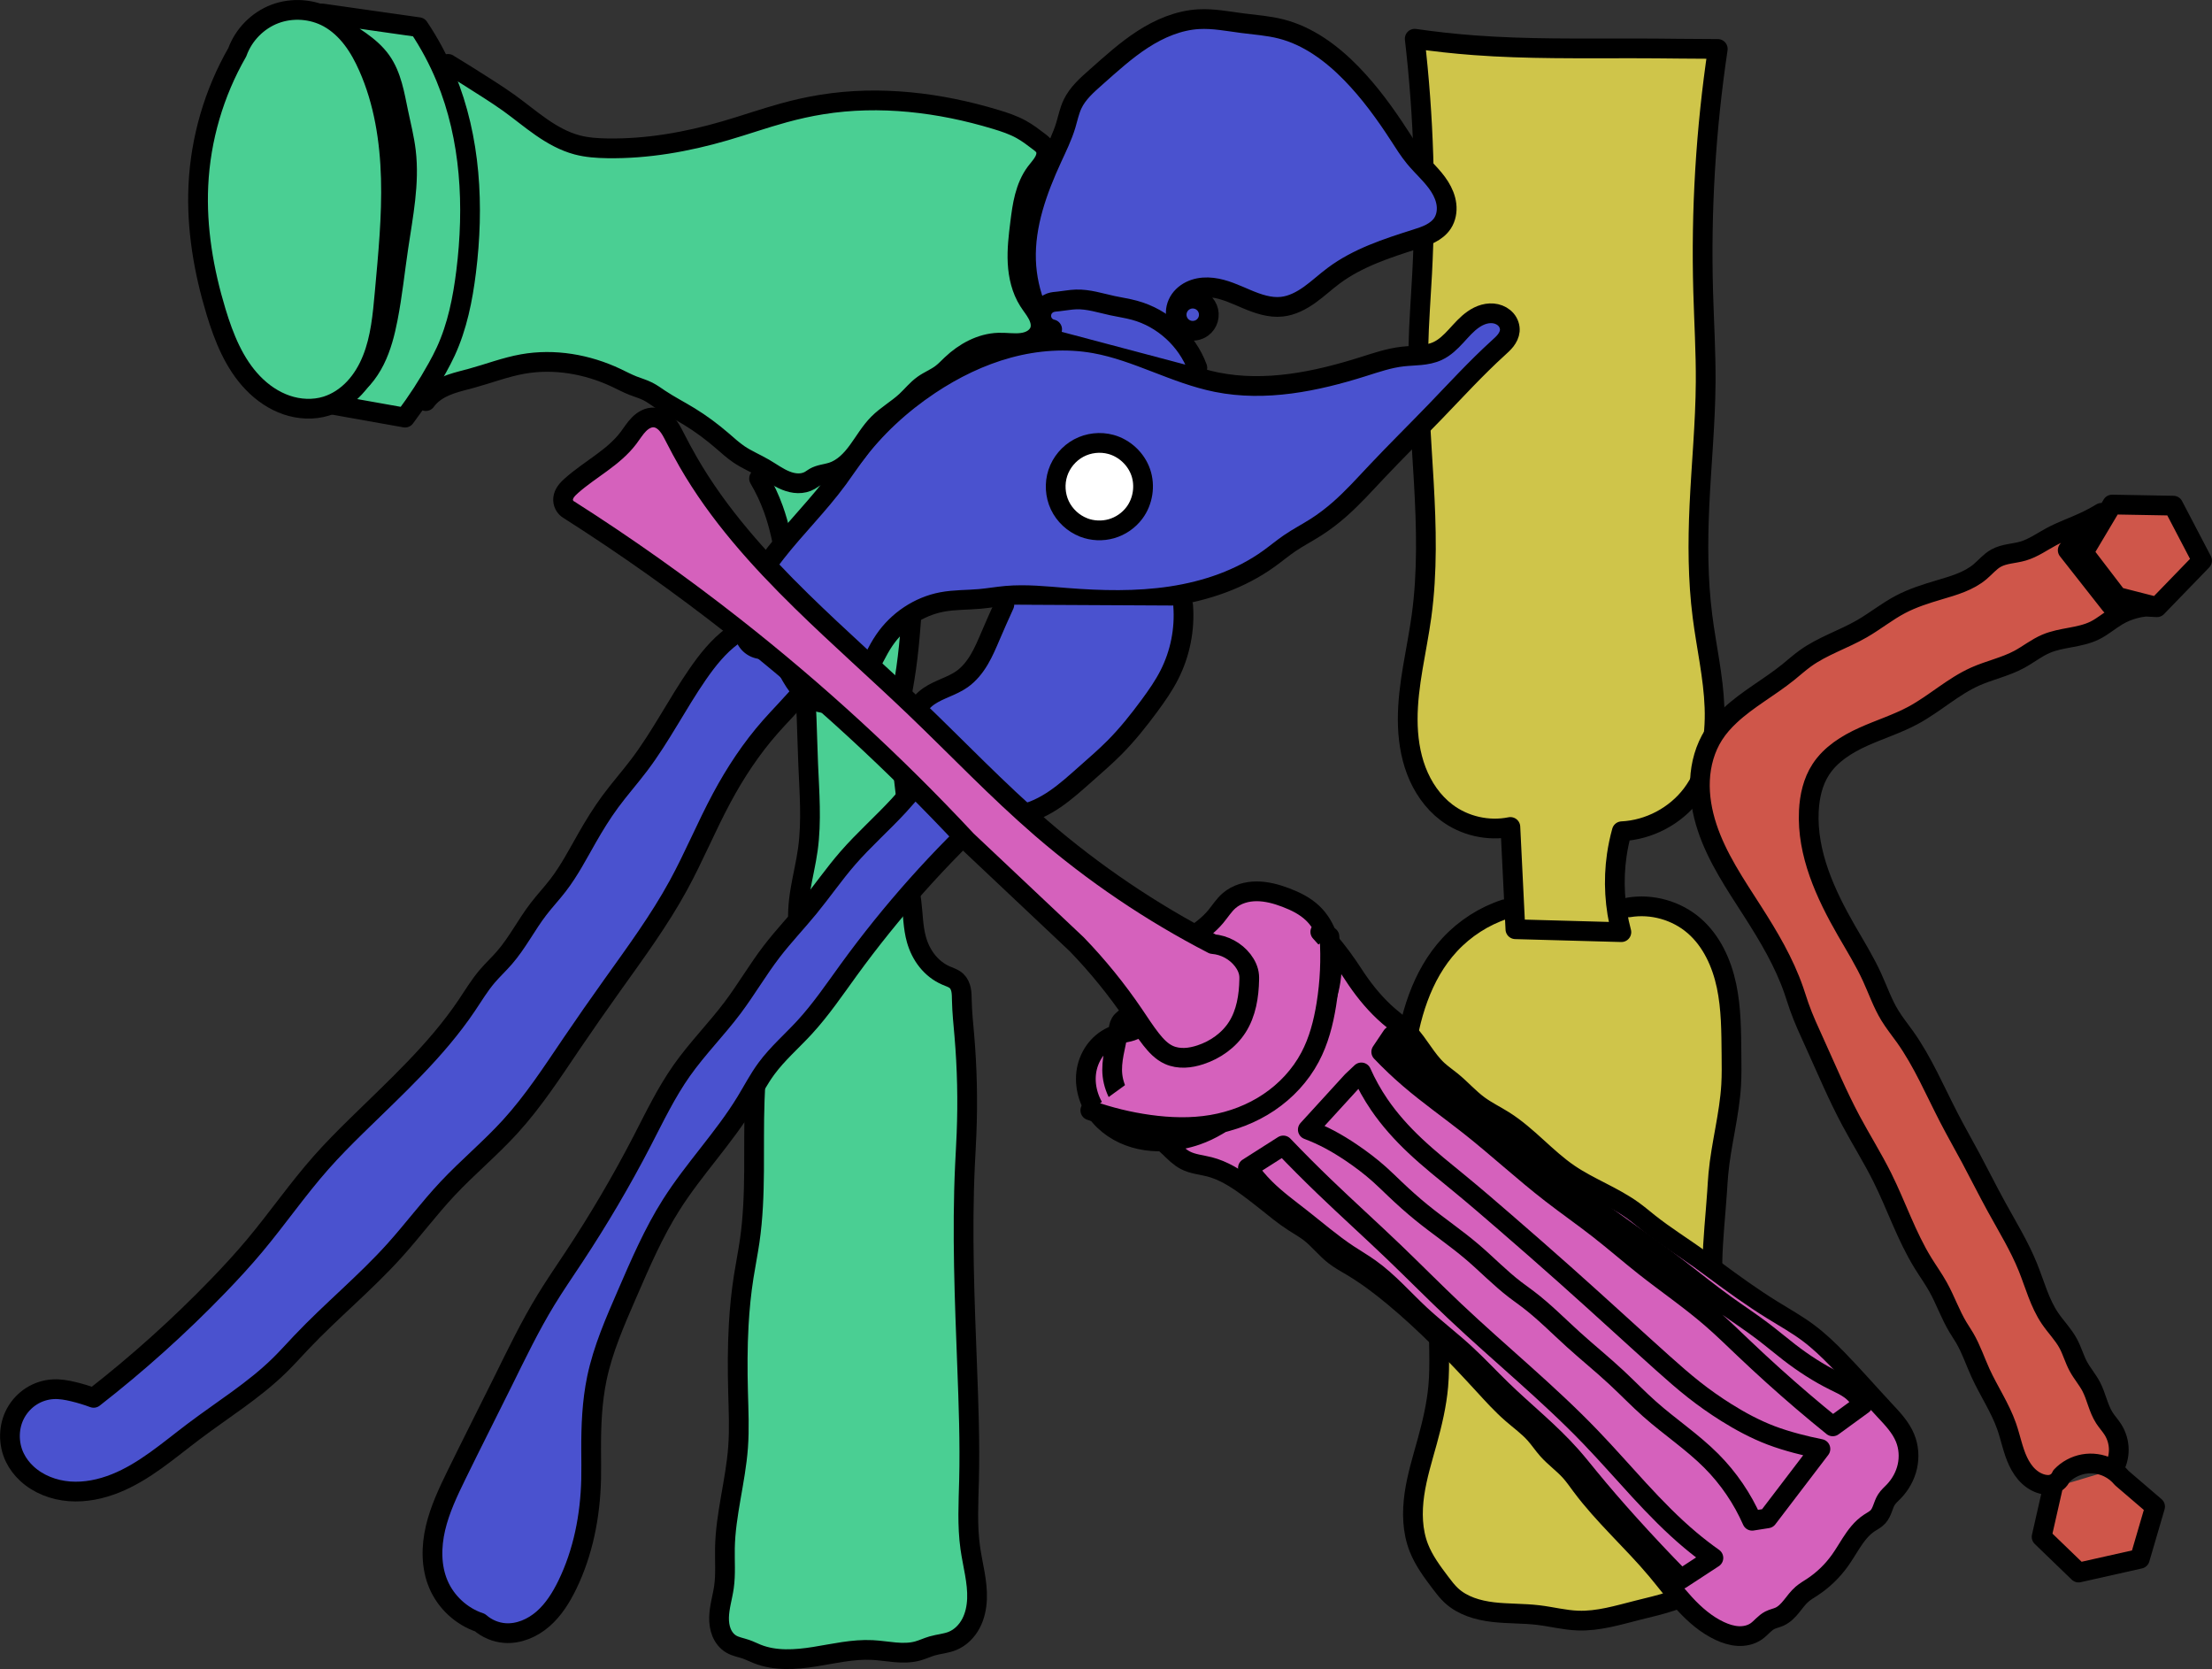 <svg width="112.06mm" height="84.542mm" version="1.1" viewBox="0 0 112.06 84.542" xmlns="http://www.w3.org/2000/svg">
 <rect x="0" y="0" width="112.06" height="84.542" fill="#333333" stroke="none"/>
 <g transform="translate(-14.158 -10.699)" stroke="#000" stroke-linecap="round" stroke-linejoin="round">
  <path d="m52.612 34.937c0.291 0.494 0.535 1.015 0.729 1.554 0.579 1.608 0.7 3.338 0.967 5.026 0.171 1.082 0.403 2.155 0.539 3.242 0.192 1.542 0.188 3.101 0.254 4.654 0.06 1.436 0.18 2.881-0.016 4.305-0.094 0.684-0.261 1.356-0.376 2.037s-0.18 1.38-0.068 2.061c0.019 0.119 0.044 0.238 0.041 0.358-0.002 0.06-0.01 0.12-0.029 0.177s-0.05 0.111-0.091 0.154c-0.053 0.055-0.122 0.092-0.184 0.137-0.031 0.023-0.06 0.048-0.084 0.078s-0.042 0.065-0.049 0.103c-0.01 0.06 0.009 0.122 0 0.182-0.008 0.053-0.039 0.101-0.077 0.14-0.038 0.038-0.084 0.068-0.129 0.098-0.437 0.291-0.856 0.625-1.157 1.054-0.485 0.691-0.624 1.577-0.555 2.418 0.02 0.238 0.055 0.475 0.079 0.713 0.103 1 0.021 2.008-0.016 3.013-0.086 2.377 0.088 4.772-0.254 7.127-0.087 0.599-0.207 1.193-0.301 1.792-0.128 0.811-0.208 1.63-0.254 2.45-0.063 1.132-0.062 2.267-0.032 3.401 0.025 0.933 0.069 1.868 0 2.798-0.126 1.71-0.632 3.383-0.666 5.097-0.013 0.659 0.044 1.322-0.048 1.974-0.072 0.515-0.237 1.019-0.249 1.538-0.006 0.26 0.027 0.524 0.125 0.765 0.098 0.241 0.265 0.458 0.489 0.59 0.227 0.135 0.496 0.176 0.745 0.262 0.195 0.067 0.379 0.162 0.571 0.238 0.914 0.364 1.939 0.295 2.91 0.141 0.971-0.154 1.942-0.389 2.924-0.339 0.385 0.02 0.766 0.083 1.151 0.116 0.384 0.033 0.777 0.034 1.148-0.068 0.248-0.068 0.482-0.181 0.729-0.254 0.34-0.099 0.702-0.12 1.031-0.254 0.403-0.164 0.727-0.491 0.932-0.874s0.296-0.82 0.313-1.254c0.034-0.869-0.22-1.72-0.341-2.58-0.16-1.132-0.091-2.282-0.063-3.425 0.047-1.916-0.022-3.832-0.095-5.747-0.129-3.4-0.27-6.804-0.111-10.203 0.025-0.536 0.058-1.073 0.079-1.609 0.067-1.657 0.03-3.318-0.111-4.971-0.051-0.594-0.115-1.188-0.127-1.784-0.004-0.175-0.003-0.351-0.036-0.523-0.034-0.172-0.105-0.341-0.233-0.46-0.144-0.135-0.342-0.192-0.523-0.27-0.375-0.16-0.704-0.421-0.959-0.739-0.255-0.318-0.437-0.692-0.548-1.084-0.176-0.624-0.173-1.283-0.254-1.926-0.062-0.493-0.174-0.98-0.222-1.474-0.083-0.845 0.021-1.696 0.016-2.545-0.008-1.381-0.3-2.744-0.381-4.122-0.04-0.687-0.027-1.379 0.063-2.061 0.047-0.356 0.115-0.708 0.174-1.062 0.244-1.462 0.329-2.946 0.444-4.424 0.052-0.665 0.11-1.334 0.27-1.982 0.086-0.351 0.202-0.695 0.285-1.046 0.138-0.58 0.186-1.178 0.317-1.76 0.124-0.551 0.322-1.086 0.587-1.585 0.165-0.311 0.356-0.608 0.571-0.888" fill="#4acf93" style="paint-order:stroke markers fill"/>
  <path d="m90.397 56.753c-1.061 0.35-2.031 0.973-2.791 1.792-1.442 1.554-2.059 3.706-2.315 5.811-0.067 0.552-0.113 1.111-0.063 1.665 0.099 1.109 0.572 2.146 0.872 3.219 0.215 0.767 0.342 1.559 0.381 2.354 0.022 0.445 0.017 0.897 0.143 1.324 0.058 0.197 0.144 0.386 0.19 0.587 0.087 0.374 0.035 0.765 0.048 1.149 0.017 0.509 0.147 1.007 0.19 1.514 0.037 0.437 0.01 0.877 0 1.316-0.026 1.144 0.07 2.292-0.032 3.433-0.084 0.943-0.303 1.869-0.555 2.783-0.244 0.887-0.52 1.769-0.652 2.679-0.131 0.91-0.112 1.863 0.224 2.719 0.253 0.647 0.675 1.213 1.094 1.768 0.172 0.228 0.346 0.456 0.555 0.65 0.564 0.522 1.343 0.749 2.107 0.839 0.764 0.09 1.537 0.06 2.301 0.152 0.668 0.08 1.325 0.253 1.998 0.277 1.028 0.038 2.031-0.271 3.028-0.523 0.569-0.144 1.143-0.27 1.699-0.457s1.097-0.44 1.551-0.811c0.858-0.701 1.343-1.782 1.506-2.878s0.034-2.214-0.159-3.305c-0.056-0.314-0.116-0.627-0.159-0.943-0.068-0.509-0.088-1.024-0.174-1.53-0.085-0.497-0.233-0.983-0.301-1.482-0.08-0.582-0.051-1.173-0.048-1.76 8e-3 -1.475-0.15-2.948-0.127-4.424 0.019-1.205 0.158-2.405 0.238-3.607 0.02-0.299 0.036-0.598 0.063-0.896 0.139-1.516 0.562-2.999 0.65-4.519 0.029-0.504 0.021-1.009 0.016-1.514-0.012-1.171-9e-3 -2.353-0.251-3.499-0.242-1.146-0.752-2.272-1.636-3.041-0.894-0.778-2.144-1.131-3.314-0.935" fill="#cfc54a" style="paint-order:stroke markers fill"/>
  <path d="m90.928 57.765-0.254-5.179c-1.117 0.228-2.326-0.047-3.234-0.735-0.703-0.532-1.218-1.29-1.531-2.113-0.314-0.824-0.434-1.712-0.436-2.593-0.003-1.763 0.459-3.489 0.699-5.235 0.617-4.504-0.254-9.074-0.159-13.62 0.026-1.243 0.125-2.484 0.19-3.726 0.21-3.969 0.084-7.956-0.375-11.904 0.998 0.145 2.001 0.255 3.007 0.33 2.689 0.202 5.389 0.155 8.086 0.159 0.772 0.001 1.543 0.006 2.315 0.016l1.945 0.013c-0.608 4.064-0.856 8.182-0.74 12.29 0.043 1.528 0.137 3.054 0.127 4.582-0.014 2.091-0.221 4.175-0.317 6.263-0.086 1.872-0.082 3.754 0.156 5.613 0.196 1.536 0.552 3.055 0.608 4.603 0.057 1.547-0.218 3.171-1.153 4.406-0.833 1.099-2.166 1.802-3.543 1.868-0.11 0.396-0.195 0.798-0.254 1.205-0.188 1.3-0.109 2.638 0.232 3.906l-5.369-0.148z" fill="#cfc54a" style="paint-order:stroke markers fill"/>
  <g fill="#4a52cf">
   <path d="m55.18 45.314c-0.404 0.462-0.815 0.918-1.233 1.368-0.256 0.275-0.514 0.548-0.762 0.83-0.966 1.096-1.776 2.323-2.466 3.61-0.779 1.452-1.407 2.982-2.197 4.428-0.968 1.771-2.169 3.402-3.341 5.045-0.698 0.979-1.388 1.964-2.063 2.96-0.982 1.448-1.938 2.923-3.117 4.215-0.999 1.096-2.146 2.047-3.162 3.128-0.944 1.005-1.768 2.115-2.691 3.139-1.483 1.646-3.208 3.056-4.731 4.664-0.358 0.378-0.705 0.767-1.076 1.132-1.313 1.293-2.901 2.265-4.372 3.375-1.27 0.957-2.486 2.037-3.962 2.628-0.738 0.296-1.538 0.462-2.33 0.402-0.793-0.06-1.579-0.358-2.161-0.9-0.248-0.23-0.457-0.503-0.605-0.807-0.344-0.705-0.334-1.577 0.045-2.263 0.19-0.343 0.466-0.639 0.797-0.849s0.717-0.334 1.109-0.353c0.34-0.017 0.678 0.044 1.009 0.123 0.35 0.084 0.694 0.189 1.031 0.314 2.23-1.736 4.337-3.629 6.301-5.662 0.642-0.664 1.268-1.343 1.861-2.052 1.152-1.376 2.174-2.86 3.363-4.204 0.571-0.646 1.179-1.258 1.794-1.861 1.971-1.934 4.042-3.808 5.583-6.099 0.334-0.497 0.643-1.013 1.031-1.469 0.278-0.326 0.593-0.618 0.874-0.942 0.659-0.758 1.115-1.67 1.726-2.466 0.315-0.411 0.671-0.789 0.987-1.2 0.576-0.748 1.012-1.591 1.48-2.41 0.358-0.628 0.738-1.245 1.166-1.827 0.471-0.641 1.001-1.237 1.48-1.872 1.098-1.455 1.923-3.097 2.96-4.597 0.496-0.717 1.048-1.409 1.749-1.928 0.207-0.154 0.431-0.296 0.583-0.505 0.073-0.101 0.127-0.214 0.202-0.314 0.129-0.172 0.318-0.296 0.526-0.347 0.208-0.05 0.434-0.026 0.627 0.067s0.351 0.256 0.441 0.451c0.089 0.195 0.108 0.421 0.053 0.628-0.055 0.207-0.184 0.394-0.359 0.518-0.174 0.125-0.393 0.186-0.607 0.172-0.214-0.015-0.422-0.106-0.577-0.254-0.155-0.147-0.258-0.35-0.284-0.563" style="paint-order:stroke markers fill"/>
   <path d="m61.391 49.354c-0.512 0.76-1.082 1.48-1.704 2.153-0.838 0.907-1.768 1.726-2.579 2.657-0.697 0.801-1.3 1.679-1.973 2.5-0.617 0.753-1.291 1.459-1.883 2.231-0.701 0.914-1.282 1.915-1.973 2.837-0.82 1.093-1.791 2.068-2.579 3.184-0.792 1.122-1.387 2.368-2.018 3.588-1.045 2.018-2.2 3.979-3.453 5.875-0.475 0.719-0.964 1.429-1.413 2.164-0.81 1.327-1.486 2.732-2.175 4.126-0.781 1.579-1.581 3.148-2.354 4.731-0.425 0.87-0.845 1.753-1.066 2.696s-0.232 1.962 0.147 2.853c0.385 0.906 1.173 1.631 2.108 1.94 0.347 0.305 0.795 0.493 1.256 0.527 0.705 0.052 1.405-0.253 1.937-0.718s0.915-1.079 1.225-1.714c0.807-1.656 1.166-3.506 1.211-5.348 0.012-0.493 0.002-0.987 0-1.48-0.005-1.221 0.042-2.449 0.291-3.644 0.309-1.479 0.923-2.874 1.525-4.26 0.672-1.547 1.339-3.105 2.242-4.529 1.153-1.818 2.671-3.386 3.789-5.224 0.34-0.559 0.643-1.143 1.031-1.671 0.562-0.763 1.286-1.388 1.928-2.085 0.831-0.902 1.521-1.922 2.242-2.915 2.161-2.975 4.621-5.733 7.332-8.218" style="paint-order:stroke markers fill"/>
   <path d="m53.692 43.838c-0.254-0.227-0.494-0.471-0.718-0.729-0.321-0.371-0.609-0.772-0.964-1.11-0.124-0.119-0.258-0.23-0.358-0.369-0.05-0.07-0.092-0.146-0.117-0.228-0.025-0.082-0.033-0.17-0.017-0.255 0.019-0.098 0.069-0.187 0.131-0.266 0.062-0.078 0.135-0.147 0.206-0.216 0.608-0.595 1.09-1.304 1.614-1.973 1.005-1.282 2.175-2.431 3.139-3.745 0.282-0.385 0.546-0.783 0.83-1.166 1.043-1.41 2.353-2.615 3.812-3.588 1.229-0.819 2.573-1.478 3.998-1.864 1.425-0.386 2.935-0.495 4.388-0.232 2.126 0.385 4.048 1.538 6.166 1.962 2.458 0.492 5.008-0.03 7.399-0.785 0.663-0.209 1.327-0.438 2.018-0.516 0.299-0.034 0.6-0.039 0.899-0.069 0.299-0.03 0.6-0.085 0.872-0.212 0.367-0.171 0.662-0.463 0.936-0.76s0.54-0.61 0.873-0.84c0.166-0.115 0.349-0.209 0.544-0.262 0.195-0.053 0.403-0.066 0.601-0.021 0.197 0.045 0.383 0.148 0.514 0.302 0.131 0.154 0.204 0.36 0.186 0.561-0.016 0.177-0.1 0.343-0.208 0.484-0.109 0.141-0.243 0.26-0.375 0.38-1.125 1.022-2.151 2.147-3.206 3.24-0.982 1.017-1.99 2.009-2.96 3.038-0.613 0.65-1.211 1.317-1.883 1.906-0.374 0.327-0.769 0.63-1.188 0.897-0.436 0.278-0.896 0.517-1.323 0.807-0.362 0.246-0.699 0.529-1.054 0.785-1.448 1.044-3.186 1.636-4.95 1.903-1.764 0.267-3.562 0.222-5.341 0.081-1.008-0.08-2.02-0.19-3.027-0.101-0.442 0.039-0.881 0.117-1.323 0.157-0.643 0.058-1.294 0.037-1.928 0.157-1.175 0.222-2.24 0.941-2.915 1.928-0.383 0.56-0.641 1.194-0.994 1.774-0.176 0.29-0.377 0.567-0.62 0.803-0.243 0.236-0.531 0.431-0.852 0.54-0.116 0.04-0.236 0.068-0.359 0.078-0.406 0.034-0.81-0.135-1.125-0.394-0.315-0.259-0.551-0.6-0.758-0.951-0.214-0.363-0.401-0.742-0.561-1.132z" style="paint-order:stroke markers fill"/>
   <path d="m65.038 41.326c-0.238 0.52-0.47 1.044-0.695 1.57-0.176 0.411-0.349 0.825-0.577 1.21s-0.514 0.742-0.88 0.999c-0.51 0.357-1.146 0.5-1.66 0.851-0.257 0.176-0.484 0.409-0.601 0.698-0.059 0.144-0.088 0.301-0.08 0.457 0.009 0.155 0.057 0.31 0.144 0.439 0.075 0.111 0.178 0.202 0.286 0.282 0.108 0.08 0.223 0.151 0.331 0.231 0.108 0.08 0.21 0.171 0.285 0.283 0.075 0.112 0.12 0.247 0.108 0.381-0.007 0.08-0.036 0.158-0.081 0.224-0.046 0.066-0.108 0.12-0.18 0.156-0.072 0.036-0.153 0.052-0.233 0.048-0.08-4e-3 -0.159-0.029-0.227-0.071-0.068-0.043-0.125-0.103-0.164-0.173-0.039-0.07-0.059-0.151-0.059-0.231 4.44e-4 -0.08 0.022-0.16 0.061-0.23 0.039-0.07 0.097-0.129 0.166-0.171 0.074-0.045 0.162-0.07 0.249-0.069 0.087 4.82e-4 0.174 0.026 0.248 0.072 0.074 0.046 0.135 0.113 0.173 0.192 0.039 0.078 0.055 0.167 0.047 0.254 0.054 0.984 0.548 1.935 1.321 2.545 0.773 0.61 1.813 0.87 2.782 0.695 0.657-0.119 1.268-0.425 1.818-0.803 0.55-0.378 1.045-0.829 1.545-1.271 0.493-0.437 0.993-0.867 1.457-1.334 0.649-0.654 1.225-1.377 1.771-2.119 0.369-0.501 0.728-1.014 1.009-1.57 0.544-1.074 0.787-2.298 0.695-3.498" style="paint-order:stroke markers fill"/>
   <path d="m74.321 27.413c-0.172-0.058-0.323-0.175-0.422-0.327-0.099-0.152-0.145-0.337-0.13-0.518 0.016-0.18 0.094-0.355 0.218-0.487 0.124-0.132 0.293-0.221 0.472-0.248 0.179-0.027 0.367 0.008 0.525 0.097 0.158 0.089 0.284 0.233 0.353 0.4 0.069 0.168 0.079 0.358 0.03 0.533-0.05 0.174-0.159 0.331-0.306 0.437-0.21 0.152-0.494 0.195-0.74 0.112-0.145-0.049-0.276-0.14-0.375-0.256-0.099-0.117-0.168-0.259-0.201-0.409-0.066-0.299 0.015-0.622 0.192-0.873 0.177-0.25 0.444-0.43 0.735-0.527 0.291-0.097 0.604-0.114 0.909-0.078 0.609 0.071 1.172 0.344 1.737 0.582 0.565 0.238 1.169 0.448 1.778 0.383 0.514-0.055 0.989-0.304 1.41-0.604 0.421-0.301 0.799-0.656 1.214-0.965 1.219-0.91 2.698-1.39 4.148-1.85 0.258-0.082 0.517-0.164 0.757-0.288s0.463-0.293 0.611-0.519c0.179-0.273 0.239-0.614 0.201-0.938-0.038-0.324-0.168-0.632-0.341-0.909-0.347-0.553-0.858-0.98-1.273-1.484-0.292-0.355-0.535-0.747-0.785-1.132-0.718-1.109-1.5-2.182-2.422-3.128-0.994-1.02-2.185-1.903-3.565-2.253-0.638-0.162-1.298-0.207-1.951-0.291-0.738-0.096-1.477-0.244-2.22-0.202-1.014 0.058-1.982 0.471-2.834 1.023-0.853 0.552-1.607 1.241-2.367 1.914-0.456 0.403-0.928 0.818-1.188 1.368-0.158 0.334-0.23 0.7-0.336 1.054-0.174 0.578-0.443 1.122-0.695 1.671-0.754 1.637-1.386 3.39-1.323 5.191 0.03 0.842 0.213 1.678 0.538 2.455" style="paint-order:stroke markers fill"/>
   <path d="m67.46 27.38c-0.148-0.032-0.284-0.113-0.383-0.227-0.099-0.114-0.159-0.261-0.169-0.412-0.01-0.151 0.03-0.304 0.113-0.431 0.083-0.126 0.208-0.225 0.35-0.276 0.129-0.046 0.268-0.054 0.404-0.067 0.299-0.03 0.596-0.091 0.897-0.101 0.623-0.02 1.229 0.182 1.839 0.314 0.373 0.081 0.753 0.135 1.121 0.235 1.443 0.391 2.667 1.512 3.184 2.915" style="paint-order:stroke markers fill"/>
  </g>
  <path d="m69.052 37.414c-0.523-0.203-0.963-0.613-1.203-1.121-0.239-0.508-0.276-1.108-0.1-1.641 0.176-0.533 0.563-0.993 1.058-1.258s1.093-0.332 1.634-0.183c0.693 0.19 1.276 0.739 1.509 1.418 0.233 0.679 0.109 1.471-0.321 2.046-0.287 0.385-0.703 0.672-1.165 0.804-0.462 0.132-0.966 0.11-1.414-0.064z" fill="#fff" style="paint-order:stroke markers fill"/>
  <g fill="#4acf93">
   <path d="m36.859 13.935c0.697 0.425 1.388 0.858 2.074 1.3 0.341 0.22 0.68 0.442 1.009 0.678 0.552 0.397 1.075 0.835 1.634 1.223s1.162 0.728 1.819 0.902c0.499 0.132 1.019 0.166 1.536 0.174 2.014 0.031 4.019-0.323 5.953-0.886 1.002-0.291 1.987-0.639 2.993-0.914 0.631-0.173 1.271-0.317 1.917-0.42 2.936-0.472 5.966-0.104 8.812 0.757 0.443 0.134 0.885 0.281 1.289 0.505 0.318 0.176 0.608 0.396 0.897 0.617 0.115 0.088 0.234 0.18 0.303 0.308 0.056 0.105 0.074 0.228 0.062 0.347s-0.054 0.233-0.11 0.338c-0.112 0.211-0.281 0.384-0.423 0.576-0.268 0.361-0.441 0.786-0.556 1.221-0.115 0.435-0.173 0.883-0.229 1.329-0.084 0.67-0.165 1.345-0.129 2.02 0.036 0.675 0.194 1.355 0.555 1.927 0.148 0.235 0.329 0.449 0.457 0.695 0.064 0.123 0.115 0.254 0.139 0.391 0.024 0.137 0.019 0.28-0.024 0.411-0.062 0.186-0.2 0.342-0.366 0.446-0.166 0.104-0.36 0.16-0.554 0.184-0.389 0.049-0.784-0.021-1.176-0.008-0.893 0.029-1.728 0.49-2.377 1.104-0.173 0.164-0.336 0.34-0.527 0.482-0.284 0.212-0.62 0.343-0.908 0.549-0.327 0.234-0.579 0.556-0.874 0.83-0.441 0.408-0.977 0.707-1.401 1.132-0.406 0.408-0.694 0.916-1.034 1.38-0.17 0.232-0.355 0.455-0.571 0.645s-0.464 0.347-0.738 0.436c-0.298 0.096-0.626 0.111-0.897 0.269-0.077 0.045-0.147 0.101-0.224 0.146-0.182 0.107-0.396 0.153-0.607 0.149-0.211-0.004-0.419-0.056-0.615-0.135-0.392-0.156-0.734-0.413-1.099-0.625-0.421-0.245-0.875-0.433-1.278-0.706-0.304-0.206-0.574-0.456-0.852-0.695-0.517-0.445-1.066-0.854-1.648-1.211-0.504-0.309-1.033-0.579-1.525-0.908-0.191-0.128-0.378-0.266-0.583-0.37-0.243-0.123-0.508-0.197-0.762-0.297-0.288-0.113-0.561-0.26-0.841-0.392-1.468-0.694-3.144-0.985-4.742-0.701-0.886 0.158-1.732 0.486-2.601 0.723-0.345 0.094-0.694 0.175-1.032 0.292-0.338 0.117-0.667 0.274-0.941 0.504-0.126 0.106-0.239 0.226-0.336 0.359" style="paint-order:stroke markers fill"/>
   <path d="m30.485 11.381 0.695 0.28-0.695-0.28 4.888 0.695c0.54 0.804 0.999 1.661 1.368 2.556 1.271 3.081 1.443 6.525 1.031 9.832-0.172 1.383-0.448 2.77-1.031 4.036-0.13 0.282-0.275 0.558-0.426 0.83-0.486 0.877-1.034 1.721-1.637 2.522l-4.597-0.818c0.158-0.015 0.315-0.037 0.471-0.067 0.399-0.076 0.791-0.203 1.143-0.404 0.64-0.364 1.125-0.961 1.454-1.62 0.329-0.659 0.513-1.38 0.654-2.102 0.235-1.198 0.359-2.414 0.538-3.621 0.238-1.611 0.574-3.237 0.381-4.854-0.079-0.662-0.245-1.31-0.381-1.962-0.19-0.91-0.336-1.866-0.874-2.623-0.282-0.396-0.658-0.716-1.054-0.998-0.644-0.459-1.351-0.829-2.095-1.098z" style="paint-order:stroke markers fill"/>
   <path d="m26.18 13.343c-1.179 2.051-1.862 4.386-1.973 6.749-0.102 2.163 0.268 4.33 0.897 6.402 0.397 1.308 0.92 2.622 1.869 3.605 0.474 0.492 1.052 0.891 1.699 1.113s1.363 0.259 2.015 0.057c0.548-0.17 1.039-0.503 1.43-0.923 0.391-0.42 0.686-0.924 0.898-1.457 0.426-1.066 0.527-2.229 0.631-3.372 0.174-1.925 0.366-3.855 0.313-5.787-0.053-1.932-0.359-3.881-1.143-5.648-0.22-0.497-0.479-0.98-0.809-1.411-0.331-0.432-0.736-0.812-1.212-1.074-0.819-0.45-1.836-0.522-2.71-0.192s-1.589 1.058-1.905 1.937z" style="paint-order:stroke markers fill"/>
  </g>
  <path d="m118.15 86.059-0.564 2.485 1.873 1.808 3.103-0.697 0.773-2.643-1.681-1.441c-0.185-0.225-0.419-0.409-0.681-0.537-0.388-0.19-0.838-0.252-1.263-0.175-0.425 0.077-0.824 0.292-1.122 0.606-0.046 0.113-0.121 0.214-0.216 0.29-0.095 0.076-0.21 0.127-0.33 0.147-0.098 0.016-0.199 0.012-0.298-0.004-0.307-0.049-0.59-0.207-0.817-0.419-0.227-0.212-0.399-0.478-0.532-0.759-0.265-0.562-0.374-1.184-0.579-1.77-0.331-0.948-0.906-1.789-1.323-2.702-0.271-0.594-0.476-1.22-0.807-1.783-0.107-0.182-0.227-0.357-0.336-0.538-0.392-0.65-0.639-1.378-1.009-2.04-0.232-0.417-0.512-0.805-0.762-1.211-0.842-1.364-1.348-2.904-2.063-4.339-0.489-0.982-1.075-1.913-1.592-2.881-0.673-1.26-1.226-2.579-1.816-3.879-0.285-0.629-0.579-1.254-0.807-1.906-0.094-0.268-0.176-0.539-0.269-0.807-0.493-1.425-1.272-2.732-2.085-4.002-0.873-1.364-1.802-2.721-2.308-4.259-0.253-0.769-0.397-1.58-0.36-2.389 0.037-0.809 0.259-1.616 0.695-2.299 0.23-0.361 0.517-0.683 0.83-0.975 0.892-0.834 1.986-1.42 2.937-2.186 0.292-0.235 0.57-0.487 0.874-0.706 0.878-0.632 1.934-0.962 2.87-1.502 0.667-0.385 1.27-0.875 1.951-1.233 0.623-0.328 1.298-0.54 1.973-0.74 0.727-0.215 1.483-0.43 2.063-0.919 0.27-0.228 0.498-0.512 0.807-0.684 0.207-0.115 0.44-0.173 0.673-0.217 0.232-0.044 0.468-0.075 0.695-0.142 0.516-0.151 0.961-0.475 1.435-0.729 0.534-0.286 1.11-0.485 1.659-0.74 0.302-0.14 0.596-0.297 0.88-0.469l-1.712 1.894 2.176 2.768 2.344 0.121 2.286-2.361-1.456-2.784-3.1-0.056-1.448 2.432 1.714 2.242 1.899 0.485c-0.663-0.027-1.332 0.142-1.902 0.48-0.391 0.232-0.736 0.539-1.143 0.74-0.383 0.188-0.808 0.275-1.228 0.353s-0.845 0.152-1.239 0.32c-0.486 0.206-0.903 0.546-1.368 0.796-0.7 0.376-1.494 0.54-2.22 0.863-1.128 0.503-2.052 1.374-3.139 1.962-0.808 0.437-1.694 0.711-2.531 1.089-0.838 0.378-1.655 0.887-2.155 1.658-0.403 0.62-0.57 1.369-0.605 2.108-0.103 2.143 0.836 4.194 1.906 6.054 0.449 0.78 0.926 1.547 1.3 2.366 0.295 0.645 0.528 1.322 0.897 1.928 0.229 0.376 0.507 0.718 0.762 1.076 0.91 1.276 1.521 2.735 2.242 4.126 0.354 0.683 0.735 1.351 1.099 2.029 0.439 0.819 0.853 1.652 1.3 2.466 0.554 1.009 1.161 1.994 1.592 3.061 0.353 0.874 0.592 1.81 1.121 2.59 0.293 0.432 0.671 0.808 0.919 1.267 0.203 0.374 0.313 0.792 0.516 1.166 0.192 0.355 0.463 0.663 0.65 1.02 0.268 0.511 0.359 1.107 0.673 1.592 0.131 0.202 0.297 0.38 0.426 0.583 0.191 0.301 0.296 0.655 0.299 1.012 3e-3 0.356-0.095 0.713-0.28 1.017" fill="#cf564a" style="paint-order:stroke markers fill"/>
  <g fill="#d561bc">
   <path d="m71.724 61.84c0.062 3e-3 0.123 0.024 0.175 0.058 0.051 0.035 0.093 0.084 0.119 0.141 0.026 0.057 0.035 0.12 0.028 0.182-0.008 0.062-0.033 0.121-0.071 0.17-0.039 0.049-0.091 0.086-0.149 0.108-0.058 0.021-0.123 0.026-0.184 0.014-0.061-0.012-0.118-0.041-0.164-0.083-0.046-0.042-0.08-0.097-0.097-0.157-0.03-0.103-0.006-0.221 0.061-0.305 0.067-0.084 0.176-0.134 0.283-0.128 0.095 0.005 0.187 0.051 0.251 0.121 0.064 0.07 0.102 0.163 0.11 0.258 0.008 0.095-0.013 0.192-0.054 0.277-0.041 0.086-0.103 0.161-0.175 0.223-0.145 0.124-0.328 0.194-0.513 0.241-0.185 0.047-0.374 0.075-0.557 0.127-0.382 0.11-0.73 0.332-0.998 0.625-0.268 0.293-0.457 0.657-0.552 1.043-0.189 0.772 0.012 1.616 0.473 2.263 0.462 0.647 1.167 1.102 1.931 1.323 0.764 0.222 1.582 0.22 2.362 0.066 0.265-0.052 0.526-0.122 0.781-0.211 1.468-0.513 2.628-1.639 3.71-2.757 0.761-0.786 1.514-1.592 2.094-2.52 0.707-1.132 1.145-2.47 1.022-3.8-0.074-0.801-0.368-1.607-0.95-2.163-0.382-0.366-0.868-0.606-1.363-0.794-0.47-0.178-0.964-0.314-1.466-0.316-0.503-0.002-1.019 0.142-1.4 0.469-0.273 0.235-0.463 0.549-0.694 0.824-0.348 0.415-0.788 0.743-1.246 1.031-0.571 0.359-1.18 0.666-1.693 1.105-0.256 0.219-0.487 0.471-0.66 0.761-0.172 0.29-0.285 0.619-0.298 0.956-0.006 0.144 0.006 0.288-7.8e-4 0.432-7e-3 0.144-0.035 0.291-0.112 0.412-0.096 0.149-0.255 0.243-0.408 0.334-0.076 0.045-0.153 0.091-0.222 0.146-0.07 0.055-0.133 0.12-0.177 0.197-0.072 0.125-0.09 0.272-0.112 0.414-0.116 0.751-0.378 1.497-0.291 2.252 0.091 0.788 0.557 1.487 1.111 2.055s1.202 1.035 1.778 1.58c0.253 0.24 0.498 0.498 0.808 0.658 0.373 0.192 0.804 0.224 1.21 0.328 0.697 0.178 1.32 0.569 1.903 0.992 0.325 0.235 0.641 0.482 0.954 0.732 0.466 0.372 0.926 0.754 1.428 1.077 0.27 0.174 0.552 0.331 0.806 0.527 0.449 0.347 0.798 0.809 1.246 1.158 0.283 0.22 0.601 0.391 0.909 0.575 0.729 0.436 1.41 0.95 2.064 1.492 1.647 1.363 3.136 2.905 4.581 4.48 0.466 0.508 0.929 1.021 1.45 1.473 0.392 0.34 0.817 0.645 1.161 1.032 0.228 0.256 0.417 0.544 0.646 0.8 0.345 0.385 0.772 0.689 1.12 1.071 0.211 0.232 0.39 0.491 0.577 0.743 1.14 1.533 2.589 2.807 3.816 4.271 0.48 0.573 0.926 1.174 1.433 1.723 0.507 0.548 1.084 1.047 1.761 1.364 0.293 0.137 0.606 0.239 0.929 0.258 0.323 0.018 0.656-0.053 0.922-0.238 0.121-0.084 0.225-0.19 0.332-0.291 0.107-0.101 0.219-0.2 0.35-0.268 0.158-0.081 0.337-0.113 0.498-0.186 0.246-0.112 0.438-0.315 0.608-0.526 0.17-0.21 0.327-0.434 0.532-0.611 0.16-0.138 0.345-0.244 0.522-0.36 0.546-0.358 1.022-0.821 1.402-1.353 0.199-0.279 0.371-0.576 0.557-0.864 0.25-0.389 0.534-0.77 0.919-1.025 0.153-0.102 0.324-0.184 0.448-0.32 0.109-0.12 0.175-0.273 0.232-0.425 0.057-0.152 0.108-0.308 0.196-0.445 0.1-0.155 0.243-0.278 0.371-0.411 0.338-0.351 0.584-0.794 0.689-1.27s0.07-0.985-0.115-1.437c-0.222-0.545-0.64-0.981-1.042-1.411-0.79-0.847-1.55-1.722-2.357-2.552-0.473-0.486-0.964-0.958-1.508-1.364-0.576-0.43-1.205-0.781-1.816-1.159-1.031-0.637-2.014-1.35-2.988-2.071-0.231-0.171-0.462-0.343-0.696-0.51-0.855-0.612-1.75-1.168-2.574-1.821-0.261-0.207-0.515-0.424-0.785-0.62-1.015-0.739-2.225-1.167-3.262-1.874-1.17-0.798-2.09-1.928-3.286-2.685-0.424-0.268-0.879-0.487-1.284-0.784-0.495-0.363-0.902-0.833-1.378-1.22-0.232-0.189-0.481-0.358-0.701-0.56-0.592-0.545-0.947-1.302-1.502-1.884-0.302-0.317-0.658-0.576-0.989-0.862-0.618-0.536-1.148-1.168-1.609-1.843-0.148-0.216-0.288-0.437-0.435-0.653-0.424-0.625-0.898-1.216-1.415-1.766" style="paint-order:stroke markers fill"/>
   <path d="m69.394 66.941c0.963 0.341 1.961 0.585 2.973 0.725 1.057 0.147 2.136 0.181 3.188 0.002 1.027-0.174 2.022-0.553 2.886-1.134s1.595-1.366 2.083-2.285c0.44-0.827 0.678-1.748 0.827-2.673 0.183-1.135 0.236-2.291 0.157-3.438" style="paint-order:stroke markers fill"/>
   <path d="m42.996 36.529c2.886 1.838 5.681 3.819 8.371 5.933 4.193 3.295 8.13 6.914 11.767 10.814l5.577 5.259c1.06 1.098 2.025 2.287 2.882 3.55 0.286 0.422 0.561 0.852 0.875 1.253 0.251 0.319 0.537 0.628 0.907 0.795 0.248 0.112 0.524 0.155 0.796 0.146 0.272-0.009 0.541-0.068 0.8-0.153 0.754-0.248 1.441-0.731 1.868-1.4 0.452-0.709 0.59-1.575 0.605-2.415 0.001-0.065 0.002-0.131-0.004-0.196-0.023-0.285-0.153-0.553-0.328-0.779-0.362-0.468-0.927-0.772-1.517-0.818-3.109-1.605-6.028-3.578-8.677-5.864-2.239-1.933-4.279-4.082-6.416-6.128-1.892-1.811-3.86-3.542-5.731-5.374-2.173-2.128-4.229-4.413-5.747-7.049-0.241-0.418-0.468-0.844-0.688-1.274-0.113-0.221-0.227-0.446-0.391-0.632-0.082-0.093-0.177-0.176-0.284-0.239-0.107-0.063-0.228-0.104-0.352-0.114-0.146-0.011-0.293 0.023-0.426 0.087-0.132 0.063-0.249 0.154-0.353 0.258-0.207 0.207-0.358 0.462-0.535 0.695-0.758 1.002-1.942 1.577-2.882 2.411-0.099 0.088-0.196 0.18-0.275 0.287-0.078 0.107-0.137 0.231-0.152 0.363-0.013 0.116 0.01 0.235 0.064 0.338 0.054 0.103 0.139 0.189 0.241 0.245z" style="paint-order:stroke markers fill"/>
   <path d="m99.315 90.686 1.644-1.075c-0.4-0.283-0.789-0.583-1.165-0.898-1.858-1.558-3.376-3.473-5.057-5.221-2.167-2.254-4.605-4.229-6.878-6.376-1.042-0.984-2.05-2.005-3.084-2.997-1.166-1.118-2.367-2.199-3.531-3.319-0.706-0.679-1.398-1.373-2.075-2.081l-1.792 1.141c0.258 0.369 0.549 0.715 0.869 1.033 0.566 0.564 1.216 1.034 1.844 1.528 0.782 0.614 1.535 1.266 2.364 1.814 0.366 0.242 0.746 0.463 1.104 0.718 0.937 0.668 1.695 1.55 2.538 2.334 0.732 0.68 1.529 1.286 2.265 1.962 0.65 0.596 1.249 1.244 1.883 1.857 1.161 1.125 2.437 2.135 3.508 3.346 0.312 0.353 0.606 0.722 0.905 1.087 0.648 0.791 1.319 1.564 2.003 2.324 0.864 0.96 1.75 1.901 2.656 2.822z" style="paint-order:stroke markers fill"/>
   <path d="m82.653 65.464-2.241 2.453c0.377 0.143 0.746 0.309 1.102 0.498 0.377 0.2 0.739 0.424 1.093 0.662 0.5 0.337 0.983 0.702 1.433 1.104 0.269 0.241 0.526 0.494 0.788 0.743 0.437 0.416 0.886 0.819 1.354 1.199 0.84 0.682 1.741 1.289 2.565 1.992 0.732 0.624 1.401 1.321 2.164 1.906 0.215 0.165 0.437 0.32 0.653 0.484 0.821 0.623 1.545 1.362 2.309 2.053 0.717 0.649 1.47 1.258 2.178 1.917 0.566 0.527 1.103 1.086 1.682 1.599 1.018 0.902 2.163 1.659 3.123 2.623 0.868 0.871 1.572 1.905 2.067 3.031l0.777-0.122 2.681-3.515c-0.407-0.08-0.811-0.174-1.212-0.281-0.435-0.116-0.866-0.247-1.287-0.407-0.796-0.303-1.55-0.708-2.272-1.16-0.565-0.355-1.112-0.739-1.636-1.152-0.547-0.431-1.069-0.892-1.588-1.356-0.731-0.654-1.456-1.314-2.181-1.973-0.922-0.838-1.845-1.674-2.775-2.502-1.008-0.898-2.025-1.786-3.046-2.67-0.732-0.634-1.466-1.267-2.214-1.883-0.788-0.65-1.592-1.282-2.334-1.984-0.668-0.63-1.286-1.317-1.804-2.075-0.351-0.514-0.655-1.06-0.908-1.629l-0.471 0.445z" style="paint-order:stroke markers fill"/>
   <path d="m84.679 63.164-0.547 0.815c0.454 0.476 0.931 0.929 1.43 1.357 0.978 0.839 2.036 1.581 3.047 2.38 1.403 1.108 2.716 2.327 4.129 3.422 0.799 0.619 1.629 1.198 2.425 1.82 0.779 0.609 1.526 1.259 2.302 1.873 1.115 0.881 2.292 1.685 3.368 2.614 0.582 0.502 1.132 1.04 1.689 1.569 0.481 0.457 0.968 0.908 1.461 1.353 0.984 0.887 1.991 1.748 3.022 2.58l1.523-1.109c-0.147-0.294-0.363-0.552-0.627-0.748-0.248-0.184-0.532-0.31-0.808-0.447-0.81-0.4-1.571-0.895-2.286-1.446-0.436-0.336-0.856-0.692-1.293-1.026-0.637-0.487-1.311-0.925-1.962-1.394-0.847-0.61-1.655-1.272-2.485-1.904-1.637-1.247-3.36-2.379-4.99-3.637-1.169-0.903-2.288-1.868-3.431-2.804-0.957-0.783-1.931-1.546-2.865-2.357-0.897-0.778-1.755-1.6-2.606-2.428-0.165-0.161-0.331-0.322-0.495-0.483z" style="paint-order:stroke markers fill"/>
  </g>
 </g>
</svg>
